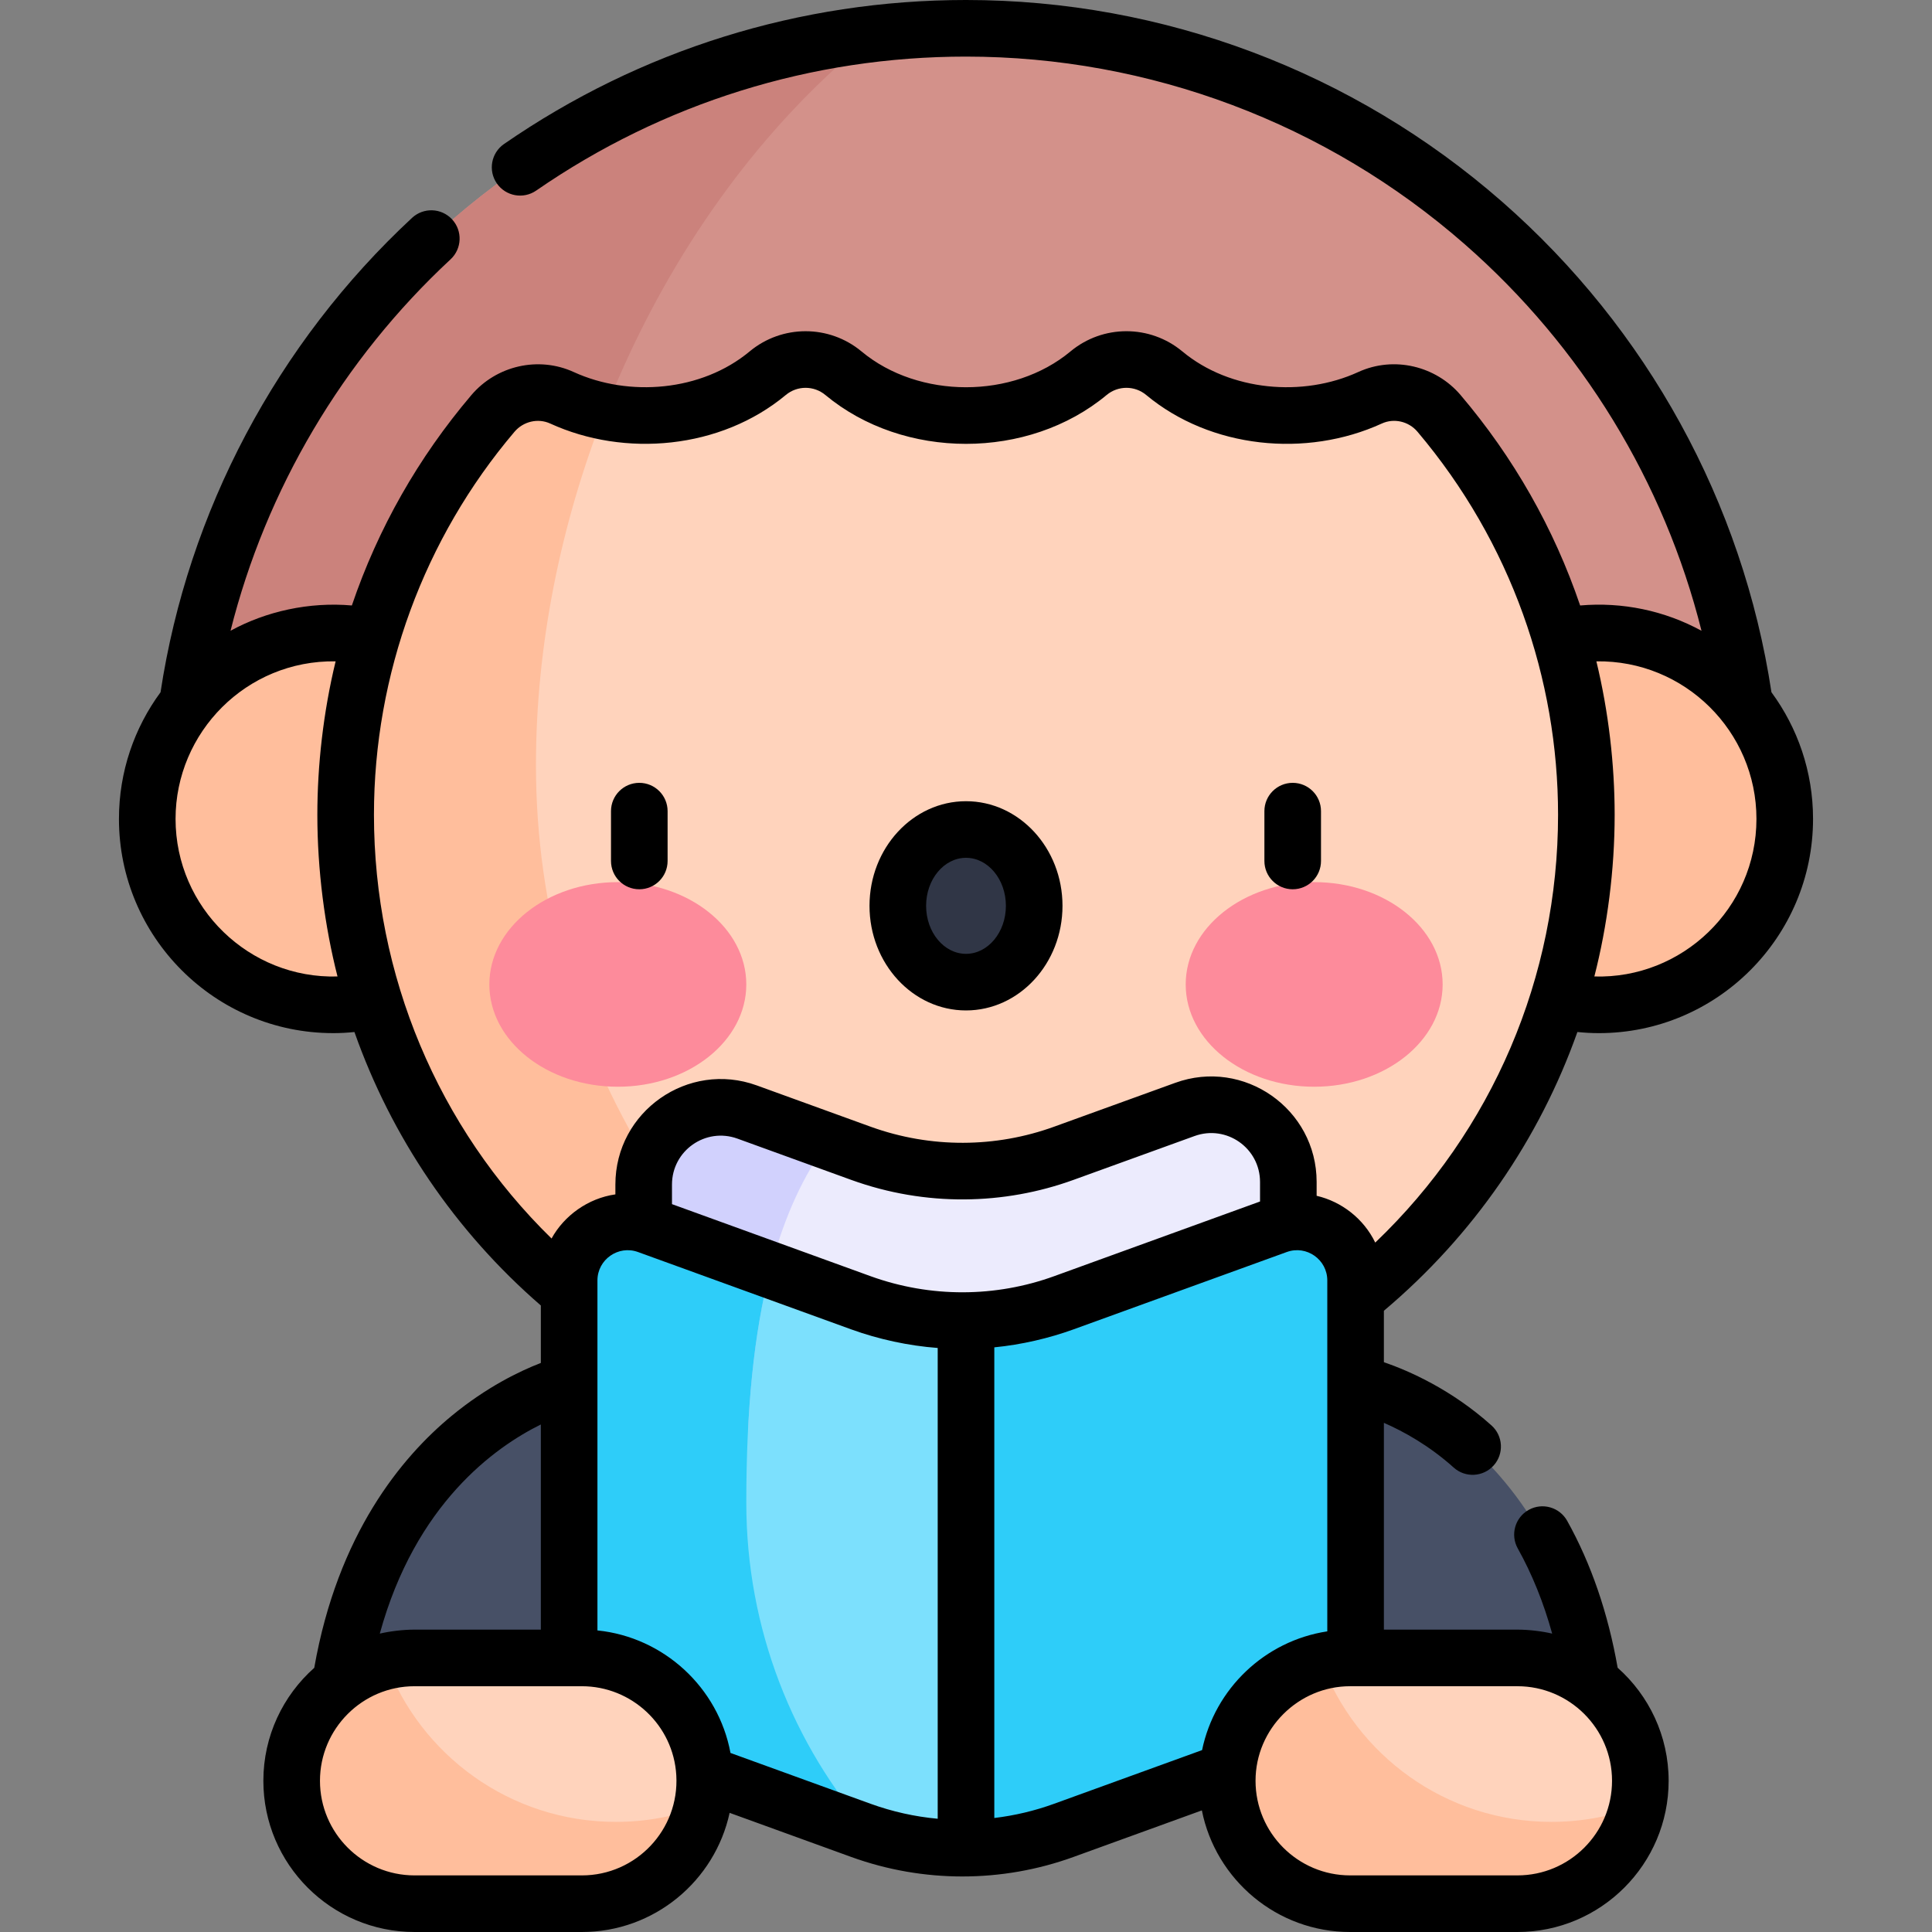 <svg id="Capa_1" enable-background="new 0 0 512 512" height="512" viewBox="0 0 512 512" width="512" xmlns="http://www.w3.org/2000/svg"><rect x="0" y="0" width="512" height="512" fill="#808080" stroke="none"/><g><g><path d="m150.829 366.593s-62.53 14.919-62.53 105.34h82.282v-57.31z" fill="#475066"/><path d="m358.884 365.348s64.817 16.163 64.817 106.585h-82.282v-105.34z" fill="#475066"/><path d="m47.582 215.918c0-114.922 93.496-208.418 208.418-208.418s208.419 93.496 208.419 208.418z" fill="#d3918a"/><path d="m142.033 202.762c0-73.03 34.721-149.99 90.138-193.892-103.74 11.863-184.589 100.184-184.589 207.048h94.892c-.282-4.35-.441-8.734-.441-13.156z" fill="#cb827c"/><circle cx="423.701" cy="217.019" fill="#ffbe9c" r="49.274"/><path d="m381.347 109.543c-4.483-5.277-11.974-7.008-18.27-4.126-6.547 2.997-14.059 4.703-22.051 4.703-12.675 0-24.153-4.283-32.48-11.213-5.815-4.839-14.252-4.839-20.067 0-8.327 6.93-19.804 11.213-32.48 11.213s-24.153-4.283-32.48-11.213c-5.815-4.839-14.252-4.839-20.067 0-8.327 6.93-19.804 11.213-32.48 11.213-7.991 0-15.501-1.706-22.048-4.702-6.312-2.889-13.81-1.132-18.302 4.159-24.338 28.668-39.022 65.789-39.022 106.341 0 90.761 72.674 163.876 163.434 164.398 91.239.525 165.366-73.28 165.366-164.397 0-40.569-14.696-77.705-39.053-106.376z" fill="#ffd3bc"/><path d="m249.214 380.17c-63.724-33.54-107.182-100.394-107.182-177.407 0-31.492 6.464-63.714 18.251-93.704-4.013-.8-7.829-2.025-11.358-3.64-6.312-2.889-13.81-1.132-18.302 4.159-14.51 17.09-25.585 37.186-32.167 59.22-3.278-.687-6.675-1.053-10.157-1.053-27.214 0-49.274 22.061-49.274 49.274 0 27.214 22.061 49.274 49.274 49.274 3.687 0 7.274-.418 10.73-1.186 20.148 64.842 79.16 112.209 150.185 115.063z" fill="#ffbe9c"/><ellipse cx="163.73" cy="260.885" fill="#fd8b9b" rx="34.046" ry="27.112"/><ellipse cx="348.27" cy="260.885" fill="#fd8b9b" rx="34.046" ry="27.112"/><ellipse cx="256" cy="240.053" fill="#303646" rx="18.072" ry="20.223"/><path d="m341.419 323.987v-10.751c0-14.19-14.098-24.067-27.433-19.216-7.928 2.884-18.339 6.661-32.071 11.616-8.375 3.037-17.134 4.611-25.916 4.71-9.42.121-18.851-1.453-27.853-4.71-12.355-4.479-22.27-8.076-30.153-10.937-13.333-4.839-27.414 5.039-27.414 19.222v10.489 54.677h170.839v-55.1z" fill="#ecebfd"/><path d="m256 349.963c-9.42.121-18.851-1.453-27.853-4.71l-56.52-20.505c-10.113-3.669-20.799 3.821-20.799 14.58v94.618c0 13.848 8.669 26.215 21.687 30.938l55.632 20.183c9.002 3.257 18.433 4.831 27.853 4.71l51.623-86.284z" fill="#7ce0fd"/><path d="m338.448 324.747-56.532 20.507c-8.375 3.037-17.134 4.611-25.916 4.71v139.814c8.782-.099 17.541-1.673 25.916-4.71l55.641-20.184c13.019-4.723 21.689-17.09 21.689-30.939v-94.618c0-10.758-10.686-18.249-20.798-14.58z" fill="#2ecdf9"/><path d="m357.795 439.367h44.344c17.986 0 32.566 14.58 32.566 32.566 0 17.986-14.581 32.566-32.566 32.566h-44.344c-17.986 0-32.566-14.581-32.566-32.566 0-17.985 14.58-32.566 32.566-32.566z" fill="#ffd3bc"/><path d="m219.489 302.497c-8.438-3.06-15.546-5.639-21.495-7.798-13.333-4.838-27.414 5.039-27.414 19.222v10.49 54.677h27.649c1.681-33.841 8.188-58.798 21.26-76.591z" fill="#d1d1fd"/><path d="m197.776 398.211c0-24.369 1.957-44.756 6.347-61.674l-32.496-11.789c-10.113-3.669-20.799 3.822-20.799 14.58v94.619c0 13.848 8.669 26.215 21.687 30.938l55.632 20.183c.846.306 1.7.583 2.553.859-20.499-23.444-32.924-54.127-32.924-87.716z" fill="#2ecdf9"/><path d="m154.205 439.367h-44.345c-17.986 0-32.566 14.58-32.566 32.566 0 17.986 14.58 32.566 32.566 32.566h44.344c17.986 0 32.566-14.581 32.566-32.566.001-17.985-14.579-32.566-32.565-32.566z" fill="#ffd3bc"/><g fill="#ffbe9c"><path d="m163.215 482.816c-28.003 0-51.868-17.707-61.017-42.534-14.287 3.447-24.904 16.305-24.904 31.651 0 17.986 14.58 32.566 32.566 32.566h44.344c15.675 0 28.759-11.075 31.864-25.826-7.11 2.672-14.809 4.143-22.853 4.143z"/><path d="m411.149 482.816c-28.003 0-51.868-17.707-61.017-42.534-14.287 3.447-24.904 16.305-24.904 31.651 0 17.986 14.58 32.566 32.566 32.566h44.344c15.675 0 28.759-11.075 31.864-25.826-7.11 2.672-14.808 4.143-22.853 4.143z"/></g></g><g><path d="m169.421 235.667c4.142 0 7.5-3.358 7.5-7.5v-13.206c0-4.142-3.358-7.5-7.5-7.5s-7.5 3.358-7.5 7.5v13.206c0 4.143 3.358 7.5 7.5 7.5z"/><path d="m256 267.776c14.101 0 25.573-12.437 25.573-27.724 0-15.286-11.472-27.723-25.573-27.723s-25.572 12.437-25.572 27.723c-.001 15.288 11.471 27.724 25.572 27.724zm0-40.446c5.83 0 10.573 5.708 10.573 12.723 0 7.016-4.743 12.724-10.573 12.724s-10.572-5.708-10.572-12.724c-.001-7.015 4.742-12.723 10.572-12.723z"/><path d="m342.579 235.667c4.142 0 7.5-3.358 7.5-7.5v-13.206c0-4.142-3.358-7.5-7.5-7.5s-7.5 3.358-7.5 7.5v13.206c0 4.143 3.358 7.5 7.5 7.5z"/><path d="m88.299 273.793c1.874 0 3.754-.107 5.631-.296 9.795 27.775 26.653 52.776 49.398 72.473v15.223c-5.552 2.144-14.349 6.357-23.646 14.027-13.281 10.957-30.193 31.372-36.402 66.769-8.265 7.345-13.486 18.044-13.486 29.945 0 22.093 17.974 40.066 40.066 40.066h44.344c19.179 0 35.247-13.549 39.153-31.576l32.238 11.695c19.034 6.889 39.895 6.883 58.878-.002l34.031-12.344c3.655 18.352 19.881 32.227 39.291 32.227h44.344c22.093 0 40.066-17.974 40.066-40.066 0-11.914-5.232-22.623-13.513-29.969-2.534-14.432-7.01-27.53-13.374-38.933-2.019-3.617-6.587-4.913-10.205-2.894-3.617 2.019-4.913 6.587-2.894 10.205 3.807 6.821 6.857 14.378 9.121 22.58-2.504-.588-5.991-1.055-9.201-1.055h-35.394v-54.803c5.194 2.268 11.967 5.991 18.504 11.861 3.083 2.767 7.824 2.512 10.591-.57 2.768-3.082 2.512-7.824-.57-10.591-10.638-9.552-21.867-14.476-28.526-16.774v-13.625c23.697-19.971 41.209-45.469 51.281-73.873 1.892.191 3.787.3 5.675.3 31.306 0 56.774-25.469 56.774-56.774 0-12.551-4.101-24.158-11.023-33.567-7.608-50.196-32.902-96.302-71.393-130.004-39.362-34.467-89.813-53.448-142.058-53.448-43.959 0-86.295 13.197-122.431 38.166-3.408 2.354-4.262 7.026-1.907 10.434s7.025 4.262 10.434 1.907c33.618-23.229 73.006-35.507 113.904-35.507 48.608 0 95.55 17.662 132.178 49.733 31.03 27.169 52.853 62.989 62.739 102.434-9.757-5.34-20.979-7.683-32.163-6.707-6.954-20.46-17.634-39.226-31.691-55.774-6.488-7.636-17.597-10.445-27.108-6.09-14.657 6.709-33.901 5.123-46.611-5.455-8.594-7.152-21.068-7.152-29.663 0-15.199 12.649-40.168 12.647-55.364 0-8.598-7.156-21.086-7.139-29.663 0-12.725 10.59-31.975 12.154-46.608 5.456-9.304-4.259-20.465-1.741-27.141 6.125-14.035 16.532-24.705 35.275-31.66 55.737-11.317-.988-22.718 1.541-32.151 6.701 9.416-37.447 29.683-71.838 58.314-98.432 3.035-2.819 3.209-7.564.391-10.599s-7.564-3.21-10.6-.391c-35.774 33.231-59.387 77.812-66.652 125.715-6.922 9.409-11.022 21.016-11.022 33.566-.001 31.306 25.468 56.774 56.774 56.774zm334.759-98.532c23.383-.346 42.418 18.567 42.418 41.758 0 23.731-19.734 42.447-42.955 41.757 3.449-13.466 5.38-28.254 5.38-42.857-.001-13.194-1.595-27.265-4.843-40.658zm-279.73 202.242v54.364h-33.468c-3.122 0-6.667.459-9.212 1.058 9.446-34.368 30.448-49.385 42.68-55.422zm10.877 119.497h-44.344c-13.822 0-25.066-11.245-25.066-25.066 0-13.809 11.248-25.066 25.066-25.066h44.344c13.191 0 24.256 10.322 25.019 23.598 0 .006.002.011.002.017.83 14.453-10.701 26.517-25.021 26.517zm94.295-15.011c-6.058-.553-12.019-1.882-17.795-3.972l-37.118-13.466c-3.232-17.369-17.675-30.666-35.259-32.473 0-11.272 0-81.699 0-92.75 0-5.536 5.528-9.413 10.734-7.532.002.001.005.001.007.002l56.526 20.508c7.213 2.611 15.163 4.343 22.905 4.921zm-17.801-143.789c-12.577-4.563-43.827-15.9-52.618-19.09v-5.189c0-8.99 8.901-15.242 17.355-12.172 10.733 3.894 19.519 7.082 30.16 10.939 19.724 7.136 40.55 6.645 58.866.002 13.74-4.958 24.157-8.736 32.09-11.623 8.457-3.075 17.368 3.172 17.368 12.168v5.175l-54.561 19.792c-15.499 5.62-32.72 5.767-48.66-.002zm87.862 125.596-39.203 14.22c-5.152 1.869-10.46 3.129-15.858 3.771v-124.727c7.209-.704 14.482-2.402 20.973-4.756l56.53-20.505c.012-.004.025-.007.037-.011 5.215-1.866 10.706 2.011 10.706 7.54v92.998c-16.557 2.516-29.816 15.204-33.185 31.47zm83.578-16.929c13.735 0 25.066 11.18 25.066 25.066 0 13.822-11.245 25.066-25.066 25.066h-44.344c-13.822 0-25.066-11.245-25.066-25.066 0-13.819 11.365-25.066 25.066-25.066zm-265.798-332.436c2.349-2.766 6.24-3.667 9.463-2.194 19.763 9.047 45.186 6.799 62.447-7.565 3.048-2.536 7.453-2.513 10.471 0 20.751 17.27 53.796 17.277 74.555 0 3.025-2.519 7.432-2.531 10.472 0 17.061 14.199 42.425 16.732 62.451 7.564 3.216-1.473 7.096-.587 9.432 2.162 24.882 29.406 37.269 65.582 37.269 101.52 0 42.972-17.359 83.691-48.449 113.38-3.072-6.357-8.95-10.871-15.532-12.399v-3.664c0-19.372-19.288-32.89-37.497-26.264-7.923 2.883-18.329 6.658-32.063 11.613-15.436 5.599-32.653 5.791-48.655 0-9.453-3.427-18.657-6.765-30.15-10.936-18.201-6.603-37.472 6.903-37.472 26.272v2.604c-7.266 1.036-13.576 5.626-16.919 11.694-30.116-29.44-47.062-69.8-47.062-112.301-.002-37.175 13.256-73.244 37.239-101.486zm-47.399 60.83c-3.276 13.507-4.842 27.617-4.842 40.657 0 14.631 1.944 29.511 5.342 42.859-23.353.657-42.918-18.176-42.918-41.758 0-22.903 18.738-42.108 42.418-41.758z"/></g></g></svg>